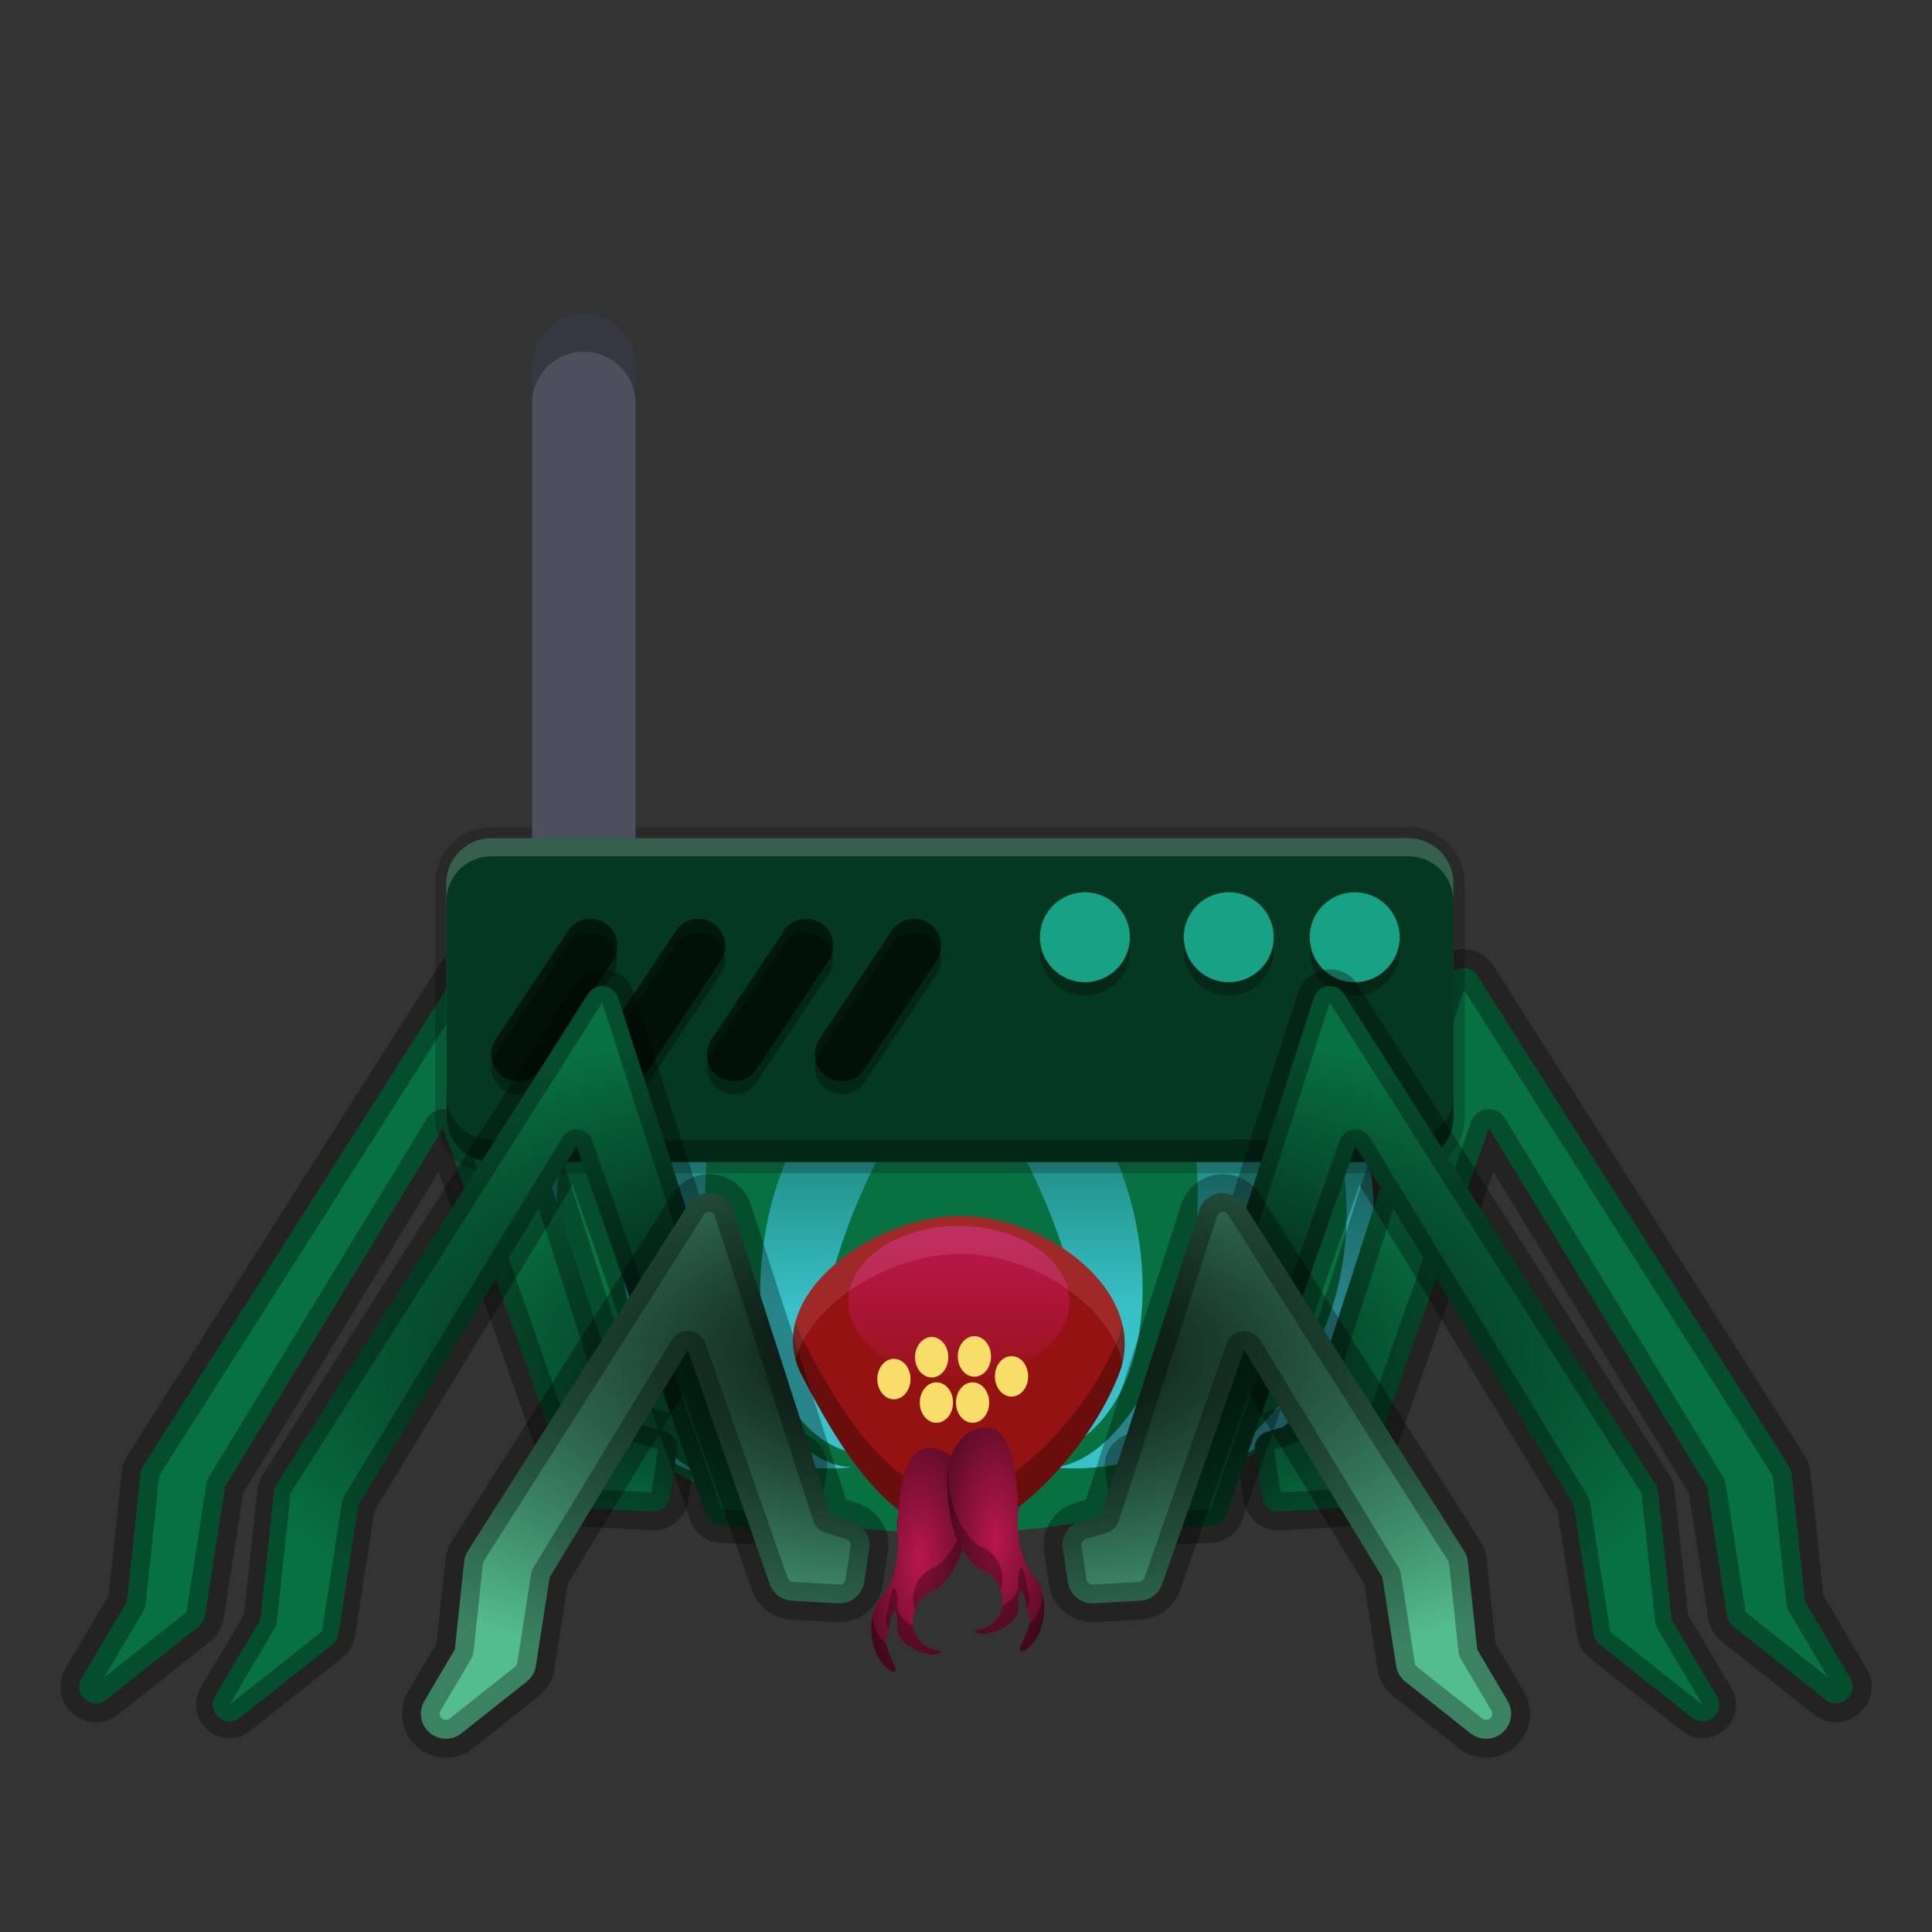 <svg width="512" height="512" version="1.1" viewBox="0 0 384 384" xmlns="http://www.w3.org/2000/svg" xmlns:xlink="http://www.w3.org/1999/xlink"><rect x="0" y="0" width="384" height="384" fill="#333333" stroke="none"/><defs><linearGradient id="h"><stop offset="0"/><stop stop-color="#087142" offset="1"/></linearGradient><clipPath id="e"><rect width="384" height="384"/></clipPath><filter id="g" x="0" y="0" width="1" height="1"><feColorMatrix in="SourceGraphic" values="0 0 0 0 1 0 0 0 0 1 0 0 0 0 1 0 0 0 1 0"/></filter><mask id="c"><g filter="url(#g)"><rect width="384" height="384" fill-opacity=".2"/></g></mask><clipPath id="f"><rect width="384" height="384"/></clipPath><g id="b" clip-path="url(#f)"><path d="m38.316 26.262c-8.348 0-15.066 6.723-15.066 15.07v6.023c0-8.344 6.719-15.066 15.066-15.066h307.37c8.348 0 15.066 6.723 15.066 15.066v-6.023c0-8.348-6.719-15.07-15.066-15.07z" fill="#fff"/></g><linearGradient id="n" x1="193.02" x2="193.02" y1="260.29" y2="212.18" gradientUnits="userSpaceOnUse"><stop stop-color="#39c1c8" offset="0"/><stop stop-color="#12715f" offset="1"/></linearGradient><radialGradient id="j" cx="195.94" cy="775.97" r="398.75" gradientTransform="matrix(.395 0 0 .172 114.59 135.76)" gradientUnits="userSpaceOnUse"><stop offset="0"/><stop stop-color="#54bd8e" offset="1"/></radialGradient><radialGradient id="k" cx="195.94" cy="775.97" r="398.75" gradientTransform="matrix(.395 0 0 .172 114.59 135.76)" gradientUnits="userSpaceOnUse" xlink:href="#h"/><radialGradient id="l" cx="195.94" cy="775.97" r="398.75" gradientTransform="matrix(.269 0 0 .117 139.38 178.42)" gradientUnits="userSpaceOnUse" xlink:href="#h"/><radialGradient id="i" cx="182.85" cy="310.03" r="9.663" gradientTransform="matrix(2.369 0 0 5.452 -250.38 -1380.3)" gradientUnits="userSpaceOnUse"><stop stop-color="#b8174c" offset="0"/><stop offset="1"/></radialGradient><linearGradient id="m" x1="190.99" x2="190.99" y1="247.67" y2="278.14" gradientUnits="userSpaceOnUse"><stop stop-color="#b8174c" offset="0"/><stop stop-color="#b8174c" stop-opacity="0" offset="1"/></linearGradient></defs><path d="m272.25 240.51c-1e-5 46.075-37.351 64.199-83.426 64.199s-83.426-18.124-83.426-64.199 37.351-69.503 83.426-69.503 83.426 23.428 83.426 69.503z" fill="#087142" style="paint-order:normal"/><path d="m146.84 191.98c-3.844-0.03-7.538 0.631-10.63 1.457 0.019 4.2e-4 0.025 2e-3 0.044 3e-3 0.524 0.019 0.873 0.054 1.136 0.097 0.049 7e-3 0.035 7e-3 0.076 0.014 0.191 0.031 0.353 0.062 0.353 0.062l-4.4e-4 4.4e-4c-0.189 0.19-0.439 0.469-0.741 0.835-0.301 0.365-0.653 0.817-1.046 1.351h-4.4e-4c-0.393 0.534-0.826 1.152-1.288 1.851-2.6e-4 4.1e-4 -1e-3 3e-3 -1e-3 3e-3 -0.231 0.349-0.47 0.718-0.715 1.107v4.4e-4c-0.245 0.389-0.495 0.798-0.751 1.227v4.4e-4c-0.256 0.429-0.516 0.876-0.78 1.343v4.4e-4c-0.264 0.467-0.531 0.954-0.8 1.459-2.6e-4 4e-4 -2e-3 1e-3 -2e-3 2e-3 -0.269 0.505-0.54 1.029-0.812 1.571l-4.4e-4 4.4e-4c-0.272 0.543-0.544 1.104-0.816 1.683l-4.5e-4 4.4e-4c-0.065 0.138-0.129 0.286-0.194 0.426-0.363 0.785-0.723 1.606-1.08 2.454-0.115 0.273-0.231 0.535-0.345 0.814-0.265 0.65-0.525 1.318-0.782 2.003-0.178 0.475-0.351 0.969-0.525 1.461-0.077 0.218-0.156 0.427-0.232 0.647-1.9e-4 4.1e-4 -2.1e-4 1e-3 -1e-3 3e-3 -0.09 0.264-0.175 0.542-0.264 0.811-0.153 0.463-0.308 0.922-0.456 1.399-0.385 1.241-0.743 2.537-1.083 3.865-0.072 0.284-0.15 0.559-0.22 0.847v2e-3c-0.176 0.723-0.341 1.464-0.501 2.212-0.021 0.098-0.045 0.191-0.066 0.289-0.178 0.849-0.343 1.712-0.497 2.591l-4.5e-4 4.4e-4c-0.308 1.759-0.566 3.577-0.763 5.455 0 1e-3 -1e-3 2e-3 -1e-3 3e-3 -0.098 0.938-0.182 1.89-0.248 2.857 0 1e-3 -2.8e-4 2e-3 -1e-3 3e-3 -0.067 0.967-0.115 1.947-0.147 2.941 0 1e-3 -1e-3 2e-3 -1e-3 3e-3 -0.225 6.968 0.427 14.613 2.412 22.817 0.063 0.259 0.129 0.511 0.194 0.765 0.052 0.202 0.102 0.406 0.155 0.605 0.071 0.267 0.146 0.529 0.22 0.791 0.064 0.227 0.128 0.454 0.194 0.677 0.072 0.245 0.147 0.486 0.222 0.727 0.067 0.214 0.134 0.427 0.203 0.638 0.077 0.239 0.156 0.477 0.236 0.712 0.031 0.092 0.064 0.182 0.096 0.274 0.255 0.735 0.519 1.454 0.797 2.15 3e-3 7e-3 5e-3 0.012 7e-3 0.019 2.6e-4 2e-3 2e-3 4e-3 3e-3 6e-3 0.278 0.696 0.567 1.369 0.866 2.027 0.043 0.094 0.085 0.189 0.129 0.282 0.302 0.652 0.612 1.288 0.934 1.902 1e-3 2e-3 4e-3 6e-3 6e-3 9e-3 5e-3 8e-3 8e-3 0.016 0.012 0.023 0.333 0.635 0.677 1.25 1.03 1.847 0.015 0.025 0.029 0.052 0.044 0.078 0.349 0.589 0.708 1.158 1.074 1.71 0.033 0.049 0.065 0.098 0.099 0.146 0.368 0.549 0.743 1.082 1.127 1.595l-1e-3 7e-3c0.374 0.501 0.757 0.982 1.145 1.45 0.042 0.05 0.083 0.1 0.124 0.15 0.388 0.463 0.782 0.914 1.183 1.346 0.02 0.023 0.042 0.042 0.062 0.064 0.39 0.419 0.786 0.824 1.187 1.215 0.033 0.032 0.065 0.066 0.097 0.097 0.407 0.394 0.82 0.772 1.237 1.138 0.051 0.045 0.102 0.088 0.153 0.133 0.267 0.232 0.538 0.451 0.809 0.672 0.329 0.268 0.66 0.528 0.993 0.781 0.198 0.15 0.395 0.302 0.594 0.446 0.38 0.276 0.764 0.538 1.148 0.794 0.157 0.105 0.313 0.216 0.471 0.318 0.514 0.331 1.031 0.643 1.55 0.941 0.208 0.12 0.418 0.23 0.627 0.344 0.344 0.188 0.687 0.375 1.032 0.55 0.234 0.119 0.468 0.232 0.702 0.345 0.311 0.15 0.623 0.295 0.934 0.434 0.242 0.108 0.483 0.217 0.725 0.319 0.37 0.157 0.741 0.303 1.11 0.446 0.168 0.065 0.336 0.138 0.503 0.2 0.518 0.193 1.035 0.37 1.549 0.538 0.221 0.072 0.441 0.136 0.661 0.204 0.331 0.102 0.662 0.202 0.991 0.294 0.213 0.06 0.425 0.118 0.636 0.174 0.324 0.086 0.646 0.167 0.967 0.243 0.222 0.053 0.445 0.108 0.665 0.157 0.325 0.073 0.646 0.138 0.967 0.202 0.186 0.037 0.375 0.078 0.559 0.113 0.06 0.011 0.118 0.02 0.178 0.031 0.403 0.074 0.801 0.143 1.195 0.204 0.79 0.123 1.555 0.219 2.298 0.297 0.122 0.013 0.243 0.026 0.364 0.038 0.734 0.072 1.45 0.128 2.126 0.164 0.01 1e-3 0.017 2.9e-4 0.027 1e-3 0.829 0.044 1.601 0.059 2.328 0.062 0.289 2e-3 0.551-4e-3 0.822-8e-3 0.421-6e-3 0.831-0.014 1.205-0.029 0.276-0.011 0.543-0.022 0.791-0.036 0.215-0.013 0.404-0.026 0.597-0.04 0.738-0.055 1.381-0.116 1.749-0.163-2.143 0.183-10.771-0.228-19.961-16.59-6.948-12.367-12.161-31.488-8.369-51.103 1.264-6.538 3.529-13.131 7.064-19.546 0.505-0.916 1.036-1.829 1.593-2.737 0.279-0.454 0.564-0.908 0.857-1.36 0.292-0.452 0.591-0.902 0.897-1.352 0.306-0.45 0.619-0.899 0.939-1.346 0.32-0.447 0.647-0.892 0.981-1.336 0.334-0.444 0.674-0.887 1.022-1.328 0.348-0.441 0.703-0.882 1.065-1.32-2.954-1.108-6.033-1.55-9.022-1.574zm84.547 0c-2.989 0.024-6.069 0.466-9.023 1.574 0.363 0.438 0.717 0.879 1.065 1.32 0.348 0.441 0.689 0.884 1.023 1.328 0.334 0.444 0.661 0.889 0.981 1.336 0.32 0.447 0.632 0.897 0.938 1.346 0.306 0.45 0.606 0.9 0.898 1.352 0.292 0.452 0.578 0.906 0.857 1.36 0.558 0.908 1.088 1.821 1.593 2.737 3.535 6.415 5.8 13.008 7.064 19.546 3.792 19.615-1.422 38.737-8.369 51.103-9.19 16.362-17.817 16.773-19.961 16.59 0.368 0.047 1.01 0.108 1.749 0.163 0.193 0.014 0.382 0.028 0.597 0.04 0.248 0.014 0.515 0.025 0.791 0.036 0.373 0.015 0.783 0.023 1.204 0.029 0.271 4e-3 0.533 0.01 0.822 8e-3 0.727-3e-3 1.499-0.018 2.328-0.062 0.01-8.8e-4 0.017 3e-5 0.027-1e-3 0.677-0.036 1.392-0.093 2.126-0.164 0.121-0.012 0.242-0.025 0.364-0.038 0.744-0.079 1.509-0.174 2.298-0.297 0.393-0.061 0.792-0.13 1.195-0.204 0.06-0.011 0.117-0.02 0.178-0.031 0.184-0.034 0.374-0.075 0.56-0.113 0.32-0.064 0.642-0.129 0.967-0.202 0.22-0.049 0.443-0.103 0.665-0.157 0.32-0.077 0.643-0.158 0.967-0.243 0.212-0.056 0.423-0.114 0.636-0.174 0.329-0.092 0.659-0.192 0.991-0.294 0.22-0.068 0.439-0.132 0.66-0.204 0.514-0.168 1.03-0.345 1.549-0.538 0.168-0.062 0.336-0.135 0.504-0.2 0.369-0.143 0.74-0.289 1.11-0.446 0.242-0.102 0.483-0.211 0.725-0.319 0.312-0.14 0.623-0.285 0.934-0.434 0.234-0.113 0.468-0.226 0.702-0.345 0.345-0.175 0.689-0.361 1.032-0.55 0.209-0.115 0.418-0.225 0.627-0.344 0.519-0.298 1.036-0.61 1.549-0.941 0.158-0.102 0.314-0.213 0.471-0.318 0.384-0.256 0.768-0.519 1.148-0.794 0.199-0.144 0.396-0.296 0.594-0.446 0.333-0.252 0.664-0.512 0.992-0.781 0.271-0.221 0.541-0.44 0.809-0.672 0.051-0.044 0.102-0.088 0.153-0.133 0.417-0.366 0.83-0.744 1.237-1.138 0.033-0.032 0.065-0.065 0.097-0.097 0.401-0.391 0.796-0.795 1.186-1.215 0.021-0.022 0.043-0.041 0.063-0.064 0.401-0.432 0.794-0.883 1.183-1.346 0.041-0.05 0.083-0.1 0.124-0.15 0.388-0.468 0.771-0.949 1.145-1.45l-8e-3 -7e-3c0.384-0.514 0.76-1.046 1.128-1.595 0.034-0.048 0.065-0.097 0.098-0.146 0.367-0.552 0.725-1.121 1.074-1.71 0.015-0.026 0.029-0.053 0.045-0.078 0.352-0.597 0.697-1.211 1.03-1.847 4e-3 -8e-3 7e-3 -0.015 0.012-0.023 2e-3 -4e-3 6e-3 -7e-3 6e-3 -9e-3 0.321-0.615 0.631-1.251 0.933-1.902 0.043-0.093 0.086-0.188 0.129-0.282 0.299-0.658 0.588-1.331 0.866-2.027 8.8e-4 -1e-3 3e-3 -4e-3 3e-3 -6e-3 2e-3 -7e-3 4e-3 -0.012 7e-3 -0.019 0.277-0.696 0.542-1.414 0.797-2.15 0.032-0.092 0.064-0.182 0.096-0.275 0.08-0.235 0.158-0.473 0.236-0.712 0.069-0.211 0.135-0.424 0.202-0.638 0.075-0.241 0.15-0.482 0.223-0.727 0.066-0.224 0.13-0.45 0.194-0.677 0.074-0.262 0.148-0.524 0.22-0.791 0.053-0.199 0.104-0.403 0.155-0.605 0.065-0.255 0.132-0.507 0.194-0.765 1.986-8.204 2.638-15.849 2.412-22.817v-3e-3c-0.032-0.994-0.081-1.974-0.148-2.941 2.3e-4 -1e-3 0-2e-3 0-3e-3 -0.067-0.967-0.15-1.919-0.248-2.857v-3e-3c-0.197-1.877-0.454-3.696-0.762-5.455v-4.4e-4c-0.154-0.879-0.32-1.742-0.498-2.591-0.021-0.098-0.045-0.191-0.066-0.288-0.16-0.748-0.325-1.489-0.501-2.212v-2e-3c-0.07-0.288-0.148-0.562-0.22-0.846-0.339-1.329-0.698-2.625-1.083-3.866-0.148-0.476-0.302-0.936-0.455-1.399-0.089-0.269-0.174-0.546-0.265-0.81 1.8e-4 -1e-3 1.8e-4 -3e-3 0-3e-3 -0.076-0.221-0.155-0.43-0.232-0.647-0.173-0.492-0.346-0.985-0.524-1.461-0.257-0.685-0.518-1.352-0.782-2.003-0.114-0.279-0.231-0.541-0.345-0.814-0.357-0.848-0.717-1.669-1.08-2.454-0.065-0.14-0.129-0.289-0.194-0.427v-4.4e-4c-0.272-0.579-0.544-1.141-0.816-1.683-0.272-0.543-0.543-1.067-0.813-1.572 0-4.4e-4 -2e-3 -1e-3 -3e-3 -2e-3 -0.269-0.505-0.536-0.992-0.8-1.459v-4.5e-4c-0.264-0.467-0.524-0.915-0.779-1.343-0.255-0.429-0.505-0.838-0.75-1.228-0.245-0.389-0.483-0.759-0.715-1.108 0 0-2e-3 -1e-3 -3e-3 -2e-3 -0.462-0.698-0.895-1.317-1.288-1.85h-4.4e-4c-0.393-0.534-0.745-0.986-1.046-1.351-0.301-0.365-0.552-0.644-0.741-0.835v-4.4e-4s0.162-0.031 0.353-0.062c0.041-7e-3 0.027-6e-3 0.076-0.014 0.263-0.043 0.612-0.078 1.136-0.097 0.018-8.8e-4 0.026-3e-3 0.045-3e-3 -3.092-0.826-6.787-1.487-10.63-1.457zm21.127 3.506c-4e-3 2e-3 -7e-3 5e-3 -0.011 7e-3 -1e-3 0-4e-3 8.8e-4 -4e-3 1e-3 -4e-3 2e-3 -6e-3 5e-3 -0.01 8e-3 -0.011 5e-3 -0.017 0.012-0.027 0.016-0.113 0.056-0.206 0.12-0.285 0.186-3e-3 4e-3 -0.01 5e-3 -0.015 9e-3 -0.026 0.022-0.054 0.044-0.076 0.068-5e-3 6e-3 -8e-3 0.011-0.013 0.017-8e-3 9e-3 -0.016 0.018-0.024 0.028-4e-3 5e-3 -9e-3 0.01-0.013 0.016-0.031 0.039-0.055 0.081-0.077 0.123-7e-3 0.012-0.013 0.024-0.02 0.037-1e-3 2e-3 -4e-3 3e-3 -4e-3 5e-3 -2e-3 5e-3 -4e-3 8e-3 -6e-3 0.013-0.026 0.063-0.042 0.129-0.05 0.197-3e-3 0.015 0 0.032 0 0.048-4e-3 0.052-9e-3 0.103-4e-3 0.158 0 2e-3 3e-3 8e-3 3e-3 0.01 0.01 0.1 0.034 0.205 0.07 0.315 2e-3 5e-3 2e-3 9e-3 5e-3 0.016 0.011 0.034 0.026 0.069 0.04 0.104 4e-3 9e-3 8e-3 0.018 0.012 0.027 0.038 0.093 0.084 0.189 0.136 0.289 8.8e-4 4e-3 2e-3 7e-3 4e-3 0.01 0.015 0.027 0.024 0.053 0.04 0.081 2e-3 4e-3 6e-3 7e-3 6e-3 9e-3 3e-3 0 3e-3 2e-3 3e-3 3e-3v8.9e-4c0.363 0.3 0.729 0.622 1.095 0.969v4.4e-4c1.099 1.042 2.208 2.303 3.296 3.826v4.4e-4c0.363 0.507 0.723 1.044 1.081 1.611v4.5e-4c0.036 0.057 0.071 0.121 0.106 0.179 0.679 1.091 1.347 2.287 1.995 3.613 0.341 0.698 0.677 1.43 1.007 2.197 5.151 11.996 9.76 29.896 4.588 48.21-0.129 0.458-0.265 0.917-0.406 1.375-3.259 10.541-9.828 21.172-21.465 30.851-0.36 0.28-0.723 0.549-1.09 0.808-0.207 0.146-0.417 0.284-0.627 0.423-0.162 0.108-0.322 0.223-0.486 0.327-4e-3 4e-3 -0.011 6e-3 -0.015 0.01-0.739 0.471-1.491 0.905-2.252 1.301 0 0-8.9e-4 -3e-5 -1e-3 0-0.015 8e-3 -0.029 0.016-0.043 0.024 1.016-0.356 2.478-0.924 4.206-1.717 0.313-0.144 0.627-0.291 0.958-0.451 0.307-0.148 0.623-0.308 0.943-0.471 0.301-0.153 0.597-0.302 0.909-0.467 0.66-0.35 1.338-0.726 2.037-1.136 1.352-0.793 2.761-1.693 4.193-2.725 0.036-0.03 0.088-0.077 0.125-0.107v-4.4e-4c0.022-0.019 0.055-0.048 0.078-0.068 0.726-0.616 1.564-1.337 2.463-2.139 0.455-0.406 0.917-0.822 1.377-1.249 0.132-0.123 0.259-0.247 0.39-0.371 0.326-0.306 0.653-0.613 0.967-0.92 0.227-0.221 0.433-0.435 0.649-0.653 0.212-0.214 0.433-0.432 0.632-0.641 0.224-0.235 0.412-0.454 0.614-0.68 0.165-0.184 0.348-0.375 0.495-0.55 0.059-0.07 0.109-0.135 0.166-0.203 0.1-0.123 0.203-0.246 0.292-0.363 0.03-0.04 0.053-0.074 0.082-0.113 0.105-0.14 0.207-0.279 0.295-0.41 3e-3 -8.8e-4 3e-3 -1e-3 3e-3 -2e-3 0.11-0.164 0.205-0.321 0.285-0.469 8.8e-4 -8.9e-4 4e-3 -4e-3 4e-3 -6e-3 0.081-0.149 0.147-0.29 0.194-0.421 1.06-2.919 3.936-5.088 3.936-5.088s4e-3 0.011 4e-3 0.012l-2e-3 -8e-3c2.946-5.343 4.856-11.647 6.095-17.764 0.014-0.068 0.026-0.135 0.04-0.203 0.15-0.751 0.291-1.498 0.422-2.241 0.023-0.129 0.043-0.257 0.066-0.385 0.117-0.679 0.228-1.353 0.33-2.021 0.024-0.161 0.047-0.319 0.07-0.479 0.097-0.655 0.187-1.302 0.27-1.942 0.015-0.113 0.03-0.226 0.044-0.339 2.254-17.896-5.939-35.288-16.945-47.87-1.229-1.097-2.98-2.715-3.143-2.866l-3e-3 -3e-3zm-126.8 4.4e-4c-1e-4 9e-5 -2e-3 2e-3 -2e-3 2e-3 -0.163 0.15-1.915 1.768-3.143 2.866-11.007 12.582-19.199 29.974-16.945 47.87 0.014 0.113 0.03 0.226 0.045 0.339 0.083 0.64 0.173 1.287 0.269 1.942 0.024 0.16 0.046 0.319 0.071 0.48 0.102 0.668 0.212 1.342 0.329 2.021 0.022 0.129 0.043 0.256 0.066 0.385 0.131 0.743 0.272 1.49 0.423 2.241 0.014 0.068 0.026 0.135 0.04 0.203 1.239 6.117 3.148 12.421 6.094 17.764l1e-3 -3e-3s2.876 2.169 3.936 5.088c0.047 0.13 0.113 0.271 0.194 0.421 4.2e-4 2e-3 2e-3 5e-3 3e-3 6e-3 0.08 0.148 0.176 0.305 0.286 0.469 2.7e-4 4.3e-4 4.1e-4 8.9e-4 1e-3 2e-3 0.087 0.131 0.19 0.27 0.295 0.41 0.029 0.038 0.052 0.073 0.082 0.113 0.09 0.117 0.193 0.24 0.292 0.363 0.056 0.068 0.107 0.134 0.166 0.203 0.148 0.176 0.331 0.367 0.495 0.55 0.202 0.226 0.39 0.445 0.614 0.68 0.198 0.209 0.419 0.427 0.631 0.641 0.216 0.218 0.423 0.432 0.65 0.653 0.314 0.307 0.641 0.614 0.967 0.92 0.132 0.123 0.258 0.248 0.39 0.371 0.461 0.427 0.922 0.843 1.377 1.249 0.899 0.802 1.737 1.523 2.463 2.139 0.022 0.02 0.055 0.049 0.078 0.068v4.4e-4c0.036 0.031 0.089 0.077 0.125 0.107 1.432 1.032 2.841 1.933 4.193 2.725 0.699 0.41 1.377 0.785 2.037 1.136 0.312 0.165 0.607 0.315 0.908 0.467 0.32 0.162 0.636 0.322 0.943 0.471 0.331 0.16 0.644 0.307 0.958 0.451 1.728 0.793 3.191 1.361 4.207 1.717-0.015-8e-3 -0.029-0.016-0.044-0.024-2.7e-4 -3e-5 -1e-3 0-1e-3 0-0.762-0.396-1.514-0.829-2.252-1.301-5e-3 -4e-3 -0.011-6e-3 -0.015-0.01-0.163-0.104-0.323-0.218-0.485-0.326-0.209-0.14-0.42-0.277-0.627-0.423-0.367-0.259-0.731-0.528-1.091-0.809-11.636-9.679-18.205-20.309-21.464-30.85-0.142-0.458-0.278-0.917-0.407-1.375-5.173-18.314-0.563-36.215 4.588-48.21 0.33-0.768 0.666-1.5 1.008-2.197 0.648-1.326 1.316-2.522 1.995-3.613 0.035-0.058 0.071-0.122 0.106-0.179l6.1e-4 -4.4e-4c0.358-0.567 0.718-1.103 1.081-1.611v-4.4e-4c1.089-1.523 2.197-2.784 3.296-3.826l4.4e-4 -4.4e-4c0.366-0.347 0.731-0.669 1.094-0.969 0 0 4.4e-4 -4.5e-4 4.4e-4 -4.5e-4l4.5e-4 -4.4e-4c4.2e-4 -3.6e-4 8.8e-4 -2e-3 1e-3 -2e-3 1e-3 -2e-3 4e-3 -6e-3 6e-3 -9e-3 0.016-0.028 0.026-0.054 0.041-0.081 2e-3 -3e-3 3e-3 -6e-3 5e-3 -0.01 0.053-0.1 0.098-0.196 0.136-0.289 4e-3 -9e-3 9e-3 -0.018 0.013-0.027 0.014-0.035 0.028-0.07 0.04-0.104 3e-3 -7e-3 3e-3 -0.011 5e-3 -0.016 0.036-0.111 0.06-0.216 0.069-0.316 0-2e-3 3e-3 -7e-3 3e-3 -9e-3 5e-3 -0.055 4.3e-4 -0.106-3e-3 -0.158-8.8e-4 -0.015 2e-3 -0.033 0-0.048-8e-3 -0.069-0.024-0.135-0.05-0.197-3e-3 -5e-3 -4e-3 -8e-3 -6e-3 -0.013-1e-3 -2e-3 -3e-3 -3e-3 -4e-3 -5e-3 -6e-3 -0.013-0.013-0.025-0.02-0.037-0.022-0.042-0.047-0.084-0.078-0.124-4e-3 -5e-3 -9e-3 -0.01-0.013-0.016-8e-3 -0.01-0.015-0.019-0.023-0.028-5e-3 -6e-3 -9e-3 -0.011-0.013-0.016-0.022-0.024-0.051-0.046-0.076-0.069-4e-3 -5e-3 -0.011-5e-3 -0.014-9e-3 -0.079-0.067-0.172-0.13-0.285-0.186-0.011-4e-3 -0.016-0.011-0.027-0.016-4e-3 -3e-3 -6e-3 -6e-3 -0.011-8e-3 -1e-3 -2.5e-4 -2e-3 -2e-3 -4e-3 -2e-3 -5e-3 -3e-3 -7e-3 -5e-3 -0.011-6e-3zm-12.755 76.113-3e-3 8e-3 3e-3 -8e-3 -6.2e-4 -4.4e-4zm46.864-76.083c0.024 0.016 0.045 0.033 0.069 0.049 0.277 0.193 0.548 0.389 0.811 0.59 0.541 0.414 1.052 0.84 1.536 1.277 0.041 0.036 0.081 0.073 0.121 0.109 0.23 0.21 0.454 0.42 0.671 0.633 0.045 0.044 0.087 0.088 0.132 0.133 0.366 0.364 0.713 0.728 1.041 1.092 0.076 0.085 0.152 0.168 0.227 0.252 0.389 0.443 0.758 0.883 1.092 1.31 0.319 0.408 0.606 0.8 0.875 1.182 0.088 0.123 0.164 0.238 0.246 0.357 0.178 0.26 0.344 0.509 0.498 0.749 0.065 0.103 0.131 0.202 0.192 0.3 0.202 0.324 0.389 0.632 0.543 0.901-2.235-4.118-5.006-7.003-8.055-8.936zm58.583 0c-3.049 1.933-5.822 4.818-8.056 8.936 0.154-0.269 0.341-0.576 0.543-0.9 0.061-0.098 0.128-0.197 0.193-0.3 0.154-0.24 0.32-0.489 0.498-0.749 0.082-0.119 0.158-0.234 0.246-0.357 0.269-0.381 0.556-0.774 0.875-1.182 0.334-0.427 0.703-0.868 1.092-1.31 0.074-0.084 0.151-0.167 0.227-0.252 0.328-0.365 0.675-0.728 1.041-1.092 0.044-0.044 0.087-0.088 0.132-0.133 0.217-0.213 0.441-0.423 0.671-0.633 0.04-0.036 0.081-0.073 0.122-0.109 0.484-0.437 0.995-0.864 1.536-1.277 0.263-0.201 0.535-0.397 0.811-0.59 0.023-0.016 0.045-0.034 0.069-0.049zm-50.527 8.936c0.081 0.142 0.114 0.213 0.182 0.337 0.074 0.134 0.161 0.288 0.22 0.399-0.13-0.255-0.268-0.489-0.402-0.736zm42.471 0c-0.134 0.246-0.273 0.48-0.402 0.736 0.058-0.111 0.146-0.264 0.22-0.399 0.068-0.124 0.101-0.195 0.182-0.337zm-41.71 1.451s-0.159 0.255-0.446 0.73c-0.968 1.6-3.396 5.726-6.115 11.078-0.095 0.186-0.186 0.358-0.281 0.547-4.2e-4 2e-3 -2e-3 4e-3 -3e-3 5e-3 -0.104 0.206-0.21 0.427-0.314 0.636-0.302 0.607-0.605 1.213-0.911 1.846-0.824 1.705-1.655 3.498-2.463 5.347-2.4e-4 4.1e-4 -8.8e-4 3.4e-4 -2e-3 3e-3 -0.404 0.924-0.801 1.861-1.19 2.809-0.388 0.948-0.767 1.905-1.133 2.868-0.365 0.963-0.717 1.931-1.052 2.901v2e-3c-0.335 0.97-0.653 1.941-0.95 2.91-1.8e-4 4.1e-4 -1e-3 2e-3 -1e-3 3e-3 -0.249 0.891-0.475 1.774-0.688 2.654-0.029 0.122-0.061 0.244-0.09 0.365-0.198 0.836-0.377 1.666-0.543 2.491-0.03 0.152-0.062 0.303-0.091 0.455-0.157 0.812-0.299 1.617-0.426 2.418-0.024 0.154-0.047 0.308-0.07 0.461-0.122 0.803-0.232 1.602-0.324 2.393-0.012 0.107-0.021 0.212-0.033 0.319-0.086 0.776-0.158 1.545-0.216 2.308-6e-3 0.083-0.014 0.166-0.02 0.249-0.056 0.78-0.093 1.551-0.12 2.316-5e-3 0.151-0.013 0.304-0.017 0.455-0.02 0.727-0.026 1.445-0.02 2.157 2e-3 0.178 5e-3 0.354 8e-3 0.531 0.013 0.72 0.036 1.435 0.074 2.139 6e-3 0.11 0.015 0.219 0.022 0.328 0.044 0.72 0.099 1.431 0.169 2.133 8e-3 0.075 0.015 0.151 0.023 0.226 0.07 0.667 0.155 1.324 0.248 1.974 0.021 0.146 0.04 0.292 0.062 0.437 0.1 0.65 0.213 1.29 0.336 1.92 0.029 0.146 0.057 0.292 0.087 0.438 0.129 0.631 0.269 1.254 0.421 1.865 0.031 0.126 0.065 0.249 0.097 0.374 0.16 0.618 0.329 1.227 0.511 1.823 0.029 0.096 0.062 0.189 0.092 0.284 0.176 0.561 0.362 1.112 0.559 1.652 0.031 0.085 0.06 0.172 0.092 0.256 0.211 0.567 0.435 1.119 0.667 1.661 0.05 0.116 0.098 0.232 0.149 0.346 0.232 0.525 0.475 1.036 0.727 1.536 0.056 0.112 0.113 0.224 0.171 0.335 0.257 0.497 0.522 0.983 0.799 1.454 0.058 0.099 0.118 0.195 0.176 0.292 0.281 0.466 0.569 0.922 0.869 1.361 0.015 0.022 0.03 0.045 0.045 0.067 0.063 0.091 0.13 0.175 0.194 0.264 0.271 0.386 0.547 0.765 0.833 1.129l3e-3 -4e-3c0.128 0.163 0.262 0.315 0.392 0.473 0.232 0.281 0.466 0.559 0.706 0.825 0.581 0.642 1.183 1.244 1.812 1.797 0.029 0.025 0.058 0.053 0.087 0.078 0.344 0.3 0.695 0.586 1.053 0.859 0.014 9e-3 0.028 0.019 0.041 0.03 0.716 0.542 1.459 1.03 2.227 1.459 0.051 0.029 0.103 0.057 0.154 0.086 0.374 0.205 0.754 0.398 1.14 0.575 0.019 9e-3 0.038 0.015 0.057 0.024 0.4 0.182 0.806 0.35 1.218 0.501 5e-3 3e-3 0.012 5e-3 0.018 7e-3 0.402 0.147 0.809 0.277 1.222 0.395 0.053 0.015 0.106 0.029 0.159 0.044 0.411 0.113 0.827 0.213 1.249 0.296 0.015 3e-3 0.03 5e-3 0.045 8e-3 0.428 0.083 0.861 0.151 1.298 0.202 0.024 3e-3 0.048 7e-3 0.072 0.01 0.434 0.049 0.874 0.08 1.317 0.098 0.049 2e-3 0.099 3e-3 0.148 5e-3 0.45 0.014 0.903 0.015 1.362-5e-3 0.473-0.02 0.951-0.06 1.433-0.116 0.02-2e-3 0.039-3e-3 0.059-6e-3 0.461-0.055 0.926-0.128 1.395-0.216 0.065-0.012 0.131-0.027 0.196-0.04 0.455-0.091 0.914-0.195 1.376-0.318-1.033 0.212-2.009 0.327-2.926 0.353-10.171 0.29-13.34-10.398-12.571-22.536 3e-3 -0.037 4e-3 -0.074 6e-3 -0.112v-1e-3c0.036-0.553 0.08-1.111 0.132-1.669h4.4e-4c0.052-0.558 0.112-1.119 0.18-1.68l4.4e-4 -4.4e-4c0.068-0.562 0.142-1.125 0.224-1.688h4.4e-4c0.083-0.563 0.172-1.127 0.269-1.689h4.4e-4c0.097-0.563 0.2-1.125 0.311-1.685v-4.5e-4c0.111-0.56 0.228-1.119 0.352-1.676l4.4e-4 -4.4e-4c0.248-1.113 0.519-2.215 0.816-3.301 0.068-0.248 0.145-0.488 0.214-0.735 0.227-0.807 0.458-1.61 0.701-2.4 0.088-0.285 0.182-0.561 0.272-0.844 0.24-0.755 0.48-1.508 0.732-2.244 0.085-0.247 0.173-0.485 0.259-0.73 0.269-0.771 0.541-1.536 0.82-2.284 0.061-0.163 0.123-0.318 0.184-0.48 0.313-0.828 0.628-1.641 0.948-2.436 0.038-0.094 0.075-0.185 0.113-0.279 0.343-0.845 0.688-1.669 1.034-2.473 0.025-0.058 0.051-0.114 0.076-0.172 1.849-4.276 3.667-7.859 5.156-10.591 0.145-0.267 0.267-0.483 0.405-0.733 0.488-0.881 0.915-1.642 1.293-2.288 0.113-0.194 0.19-0.326 0.292-0.499 0.319-0.538 0.562-0.946 0.754-1.255 0.194-0.316 0.276-0.452 0.359-0.583-3.163-7.721-9.758-15.922-10.559-15.904zm40.95 0c-0.801-0.018-7.396 8.184-10.559 15.904 0.083 0.13 0.165 0.266 0.359 0.582 0.192 0.31 0.434 0.718 0.753 1.256 0.102 0.173 0.179 0.305 0.292 0.499 0.378 0.646 0.806 1.407 1.294 2.288 0.138 0.25 0.26 0.466 0.405 0.733 1.488 2.732 3.307 6.314 5.156 10.59 0.025 0.058 0.05 0.114 0.075 0.172 0.346 0.803 0.691 1.628 1.034 2.473 0.038 0.094 0.075 0.184 0.113 0.278 0.32 0.795 0.635 1.608 0.948 2.436 0.061 0.161 0.124 0.318 0.185 0.48 0.279 0.747 0.55 1.512 0.82 2.284 0.086 0.245 0.174 0.483 0.259 0.73 0.251 0.736 0.493 1.488 0.732 2.244 0.09 0.283 0.184 0.56 0.272 0.845 0.243 0.789 0.474 1.593 0.701 2.4 0.07 0.247 0.146 0.487 0.213 0.735 0.297 1.086 0.569 2.188 0.816 3.301l4.4e-4 4.4e-4c0.124 0.556 0.24 1.115 0.351 1.676l4.4e-4 4.4e-4c0.111 0.56 0.214 1.121 0.311 1.684l4.4e-4 4.4e-4c0.097 0.563 0.186 1.126 0.269 1.689h4.4e-4c0.083 0.563 0.157 1.126 0.224 1.688v4.4e-4c0.068 0.562 0.128 1.122 0.18 1.68 0.052 0.558 0.096 1.115 0.132 1.669v1e-3c2e-3 0.038 4e-3 0.074 7e-3 0.112 0.77 12.138-2.4 22.826-12.571 22.536-0.917-0.026-1.893-0.141-2.926-0.353 0.462 0.123 0.921 0.227 1.376 0.318 0.065 0.013 0.13 0.027 0.196 0.04 0.469 0.089 0.934 0.161 1.395 0.216 0.02 3e-3 0.04 3e-3 0.059 5e-3 0.482 0.056 0.96 0.097 1.433 0.117 0.459 0.019 0.912 0.019 1.362 5e-3 0.049-1e-3 0.098-2e-3 0.147-5e-3 0.443-0.017 0.884-0.049 1.318-0.098 0.024-3e-3 0.048-7e-3 0.072-0.01 0.438-0.051 0.871-0.119 1.298-0.202 0.015-3e-3 0.03-5e-3 0.045-8e-3 0.422-0.083 0.837-0.183 1.248-0.296 0.053-0.015 0.106-0.029 0.159-0.044 0.413-0.118 0.821-0.248 1.223-0.395 6e-3 -2e-3 0.013-4e-3 0.018-7e-3 0.412-0.151 0.818-0.319 1.218-0.501 0.019-9e-3 0.038-0.015 0.057-0.024 0.386-0.177 0.765-0.37 1.14-0.575 0.051-0.028 0.102-0.057 0.153-0.086 0.768-0.43 1.512-0.917 2.228-1.459 0.013-0.011 0.026-0.021 0.041-0.03 0.358-0.273 0.709-0.559 1.053-0.859 0.029-0.025 0.057-0.053 0.087-0.078 0.629-0.554 1.232-1.156 1.813-1.797 0.241-0.266 0.474-0.544 0.706-0.825 0.131-0.158 0.265-0.31 0.393-0.473l2e-3 3e-3c0.286-0.363 0.562-0.742 0.833-1.129 0.064-0.089 0.132-0.173 0.194-0.264 0.015-0.023 0.03-0.045 0.045-0.067 0.299-0.439 0.588-0.895 0.869-1.361 0.059-0.097 0.119-0.193 0.176-0.292 0.276-0.471 0.542-0.957 0.799-1.454 0.057-0.111 0.114-0.223 0.171-0.335 0.252-0.5 0.494-1.012 0.726-1.536 0.051-0.114 0.099-0.231 0.149-0.346 0.233-0.542 0.457-1.095 0.668-1.661 0.031-0.084 0.061-0.171 0.092-0.256 0.196-0.54 0.382-1.091 0.559-1.652 0.03-0.095 0.062-0.188 0.092-0.284 0.183-0.596 0.352-1.205 0.511-1.823 0.032-0.125 0.065-0.248 0.096-0.374 0.152-0.611 0.292-1.233 0.421-1.865 0.03-0.145 0.058-0.291 0.087-0.438 0.123-0.631 0.237-1.27 0.336-1.92 0.022-0.145 0.042-0.292 0.062-0.438 0.094-0.65 0.178-1.306 0.248-1.974 8e-3 -0.075 0.015-0.15 0.023-0.226 0.071-0.701 0.125-1.413 0.169-2.133 7e-3 -0.11 0.016-0.218 0.022-0.328 0.039-0.704 0.062-1.418 0.074-2.139 3e-3 -0.177 6e-3 -0.353 8e-3 -0.531 6e-3 -0.712 1.2e-4 -1.43-0.02-2.157-4e-3 -0.151-0.011-0.303-0.017-0.454-0.026-0.765-0.064-1.537-0.12-2.317-6e-3 -0.083-0.014-0.166-0.02-0.249-0.058-0.762-0.129-1.532-0.215-2.308-0.012-0.107-0.021-0.212-0.033-0.319-0.091-0.791-0.202-1.59-0.324-2.393-0.023-0.153-0.045-0.306-0.069-0.46-0.127-0.8-0.269-1.607-0.427-2.418-0.029-0.151-0.06-0.303-0.09-0.455-0.166-0.825-0.345-1.656-0.543-2.491-0.029-0.121-0.06-0.244-0.09-0.365-0.213-0.88-0.439-1.763-0.688-2.654 0-8.9e-4 -8.9e-4 -3e-3 -1e-3 -3e-3 -0.297-0.969-0.615-1.94-0.95-2.91v-1e-3c-0.335-0.97-0.687-1.939-1.053-2.902-0.365-0.963-0.744-1.921-1.132-2.868h-4.5e-4c-0.388-0.947-0.785-1.885-1.189-2.809-8.9e-4 -2e-3 -2e-3 -2e-3 -2e-3 -3e-3 -0.808-1.849-1.64-3.641-2.464-5.346-0.306-0.633-0.608-1.239-0.911-1.846-0.104-0.209-0.21-0.43-0.314-0.636-8.8e-4 -1e-3 -2e-3 -4e-3 -3e-3 -5e-3 -0.095-0.189-0.186-0.362-0.281-0.548-2.719-5.352-5.148-9.478-6.116-11.078-0.287-0.474-0.446-0.729-0.446-0.729z" fill="url(#n)" stroke-width="5.301"/><path d="m290.85 192.39c-1.444-6e-3 -2.726 0.924-3.17 2.298l-28.238 87.536-7.701 2.369c-1.572 0.484-2.551 2.047-2.301 3.672l1.44 9.35c0.26 1.686 1.756 2.9 3.46 2.805l12.945-0.718c1.339-0.074 2.501-0.949 2.944-2.215l25.693-73.286 43.345 71.279 4.003 25.699c0.128 0.824 0.562 1.569 1.216 2.087l18.365 14.558c2.88 2.281 6.78-1.119 4.913-4.283l-8.982-15.202-2.713-25.51c-0.054-0.508-0.224-0.996-0.498-1.427l-61.939-97.477c-0.605-0.952-1.653-1.531-2.782-1.537zm-197.82 5e-3c-1.084 0.045-2.078 0.617-2.66 1.532l-61.938 97.476c-0.274 0.431-0.444 0.919-0.498 1.427l-2.713 25.51-8.984 15.202c-1.864 3.163 2.033 6.561 4.913 4.283l18.365-14.558c0.653-0.518 1.088-1.263 1.216-2.087l4.005-25.699 43.343-71.279 25.693 73.286c0.443 1.265 1.606 2.14 2.944 2.215l12.946 0.718c1.703 0.094 3.2-1.119 3.46-2.805l1.438-9.349c0.25-1.626-0.73-3.19-2.303-3.674l-7.698-2.369-28.238-87.536c-0.458-1.417-1.805-2.356-3.293-2.294z" color="#000000" color-rendering="auto" dominant-baseline="auto" fill="url(#l)" image-rendering="auto" shape-rendering="auto" solid-color="#000000" stroke="#000" stroke-linejoin="round" stroke-opacity=".314" stroke-width="7.5" style="font-feature-settings:normal;font-variant-alternates:normal;font-variant-caps:normal;font-variant-ligatures:normal;font-variant-numeric:normal;font-variant-position:normal;isolation:auto;mix-blend-mode:normal;shape-padding:0;text-decoration-color:#000000;text-decoration-line:none;text-decoration-style:solid;text-indent:0;text-orientation:mixed;text-transform:none;white-space:normal"/><g transform="translate(-1.4979e-6 50.972)"><path d="m288.91 171.06v-46.47c0-4.937-4.001-8.938-8.936-8.938h-182.31c-4.935 0-8.936 4.001-8.936 8.938v46.47c0 4.935 4.001 8.936 8.936 8.936h182.31c4.935 0 8.936-4.001 8.936-8.936z" fill="#fff" opacity=".2" stroke="#000" stroke-width="4.448"/><g stroke-width=".593"><path d="m126.32 21.716v95.967c0 5.679-4.604 10.282-10.282 10.282-5.679 0-10.282-4.604-10.282-10.282v-95.967c0-5.679 4.604-10.282 10.282-10.282 5.679 0 10.282 4.604 10.282 10.282z" fill="#4c4f5c"/><path d="m288.91 171.06v-46.47c0-4.937-4.001-8.938-8.936-8.938h-182.31c-4.935 0-8.936 4.001-8.936 8.938v46.47c0 4.935 4.001 8.936 8.936 8.936h182.31c4.935 0 8.936-4.001 8.936-8.936z" fill="#087142"/><path d="m288.91 171.06v-46.47c0-4.937-4.001-8.938-8.936-8.938h-182.31c-4.935 0-8.936 4.001-8.936 8.938v46.47c0 4.935 4.001 8.936 8.936 8.936h182.31c4.935 0 8.936-4.001 8.936-8.936z" opacity=".5"/></g><g transform="matrix(.593 0 0 .593 74.94 -16.376)" stroke="#000" stroke-linecap="round"><path d="m143.79 263.26-24.105 36.16" fill="#070707" opacity=".3" stroke-width="18.08"/><path d="m143.62 249.62a9.041 9.041 0 0 0-7.348 4.131l-24.104 36.16a9.041 9.041 0 1 0 15.043 10.027l24.105-36.16a9.041 9.041 0 0 0-7.697-14.158z" color="#000000" color-rendering="auto" dominant-baseline="auto" fill-opacity=".797" image-rendering="auto" opacity=".717" shape-rendering="auto" solid-color="#000000" stroke="none" style="font-feature-settings:normal;font-variant-alternates:normal;font-variant-caps:normal;font-variant-ligatures:normal;font-variant-numeric:normal;font-variant-position:normal;isolation:auto;mix-blend-mode:normal;shape-padding:0;text-decoration-color:#000000;text-decoration-line:none;text-decoration-style:solid;text-indent:0;text-orientation:mixed;text-transform:none;white-space:normal"/><path d="m107.62 263.26-24.105 36.16" fill="#070707" opacity=".3" stroke-width="18.08"/><path d="m107.45 249.62a9.041 9.041 0 0 0-7.348 4.131l-24.105 36.16a9.041 9.041 0 1 0 15.045 10.027l24.105-36.16a9.041 9.041 0 0 0-7.697-14.158z" color="#000000" color-rendering="auto" dominant-baseline="auto" fill-opacity=".797" image-rendering="auto" opacity=".717" shape-rendering="auto" solid-color="#000000" stroke="none" style="font-feature-settings:normal;font-variant-alternates:normal;font-variant-caps:normal;font-variant-ligatures:normal;font-variant-numeric:normal;font-variant-position:normal;isolation:auto;mix-blend-mode:normal;shape-padding:0;text-decoration-color:#000000;text-decoration-line:none;text-decoration-style:solid;text-indent:0;text-orientation:mixed;text-transform:none;white-space:normal"/><path d="m71.465 263.26-24.109 36.16" fill="#070707" opacity=".3" stroke-width="18.08"/><path d="m71.291 249.62a9.041 9.041 0 0 0-7.348 4.131l-24.109 36.158a9.041 9.041 0 1 0 15.043 10.031l24.109-36.16a9.041 9.041 0 0 0-7.695-14.16z" color="#000000" color-rendering="auto" dominant-baseline="auto" fill-opacity=".797" image-rendering="auto" opacity=".717" shape-rendering="auto" solid-color="#000000" stroke="none" style="font-feature-settings:normal;font-variant-alternates:normal;font-variant-caps:normal;font-variant-ligatures:normal;font-variant-numeric:normal;font-variant-position:normal;isolation:auto;mix-blend-mode:normal;shape-padding:0;text-decoration-color:#000000;text-decoration-line:none;text-decoration-style:solid;text-indent:0;text-orientation:mixed;text-transform:none;white-space:normal"/><path d="m179.95 263.26-24.105 36.16" fill="#070707" opacity=".3" stroke-width="18.08"/><path d="m179.78 249.62a9.041 9.041 0 0 0-7.348 4.131l-24.105 36.16a9.041 9.041 0 1 0 15.045 10.027l24.105-36.16a9.041 9.041 0 0 0-7.697-14.158z" color="#000000" color-rendering="auto" dominant-baseline="auto" fill-opacity=".797" image-rendering="auto" opacity=".717" shape-rendering="auto" solid-color="#000000" stroke="none" style="font-feature-settings:normal;font-variant-alternates:normal;font-variant-caps:normal;font-variant-ligatures:normal;font-variant-numeric:normal;font-variant-position:normal;isolation:auto;mix-blend-mode:normal;shape-padding:0;text-decoration-color:#000000;text-decoration-line:none;text-decoration-style:solid;text-indent:0;text-orientation:mixed;text-transform:none;white-space:normal"/></g><g stroke-width=".593"><path d="m224.57 137.98c0 4.935-4.001 8.936-8.938 8.936-4.935 0-8.936-4.001-8.936-8.936 0-4.935 4.001-8.936 8.936-8.936 4.937 0 8.938 4.001 8.938 8.936z" fill="#070707" opacity=".3"/><path d="m224.57 135.31c0 4.935-4.001 8.936-8.938 8.936-4.935 0-8.936-4.001-8.936-8.936 0-4.935 4.001-8.936 8.936-8.936 4.937 0 8.938 4.001 8.938 8.936z" fill="#17a185"/><path d="m253.16 137.98c0 4.935-3.999 8.936-8.936 8.936-4.935 0-8.936-4.001-8.936-8.936 0-4.935 4.001-8.936 8.936-8.936 4.937 0 8.936 4.001 8.936 8.936z" fill="#070707" opacity=".3"/><path d="m253.16 135.31c0 4.935-3.999 8.936-8.936 8.936-4.935 0-8.936-4.001-8.936-8.936 0-4.935 4.001-8.936 8.936-8.936 4.937 0 8.936 4.001 8.936 8.936z" fill="#17a185"/><path d="m278.19 137.98c0 4.935-3.999 8.936-8.936 8.936-4.935 0-8.936-4.001-8.936-8.936 0-4.935 4.001-8.936 8.936-8.936 4.937 0 8.936 4.001 8.936 8.936z" fill="#070707" opacity=".3"/><path d="m278.19 135.31c0 4.935-3.999 8.936-8.936 8.936-4.935 0-8.936-4.001-8.936-8.936 0-4.935 4.001-8.936 8.936-8.936 4.937 0 8.936 4.001 8.936 8.936z" fill="#17a185"/></g><use transform="matrix(.593 0 0 .593 74.94 100.08)" width="100%" height="100%" mask="url(#c)" xlink:href="#b"/><path d="m88.731 166.61v4.448c0 4.935 4.001 8.936 8.936 8.936h182.3c4.935 0 8.936-4.001 8.936-8.936v-4.448c0 4.935-4.001 8.936-8.936 8.936h-182.3c-4.935 0-8.936-4.001-8.936-8.936z" opacity=".3" stroke-width=".593"/><path transform="matrix(.75 0 0 .75 1.4979e-6 -50.972)" d="m154.72 83.209c-7.571 0-13.709 6.137-13.709 13.709v10c0-7.572 6.138-13.711 13.709-13.711 7.572 0 13.709 6.14 13.709 13.711v-10c0-7.571-6.137-13.709-13.709-13.709z" opacity=".3" stroke-width=".791"/></g><path d="m222.36 273.22c-6.123 15.665-22.335 31.565-31.531 31.531-14.25-0.053-24.601-18.141-31.531-31.531-8.004-15.466 14.117-31.531 31.531-31.531s37.871 15.312 31.531 31.531z" fill="#951212" style="paint-order:normal"/><ellipse cx="190.57" cy="258.71" rx="21.966" ry="15.051" fill="url(#m)" style="paint-order:normal"/><g fill="#f8de68"><ellipse cx="185.18" cy="269.76" rx="3.305" ry="4.025" style="paint-order:normal"/><ellipse cx="193.67" cy="269.6" rx="3.305" ry="4.025" style="paint-order:normal"/><ellipse cx="186.12" cy="278.77" rx="3.305" ry="4.025" style="paint-order:normal"/><ellipse cx="193.31" cy="278.77" rx="3.305" ry="4.025" style="paint-order:normal"/><ellipse cx="201.05" cy="273.56" rx="3.305" ry="4.025" style="paint-order:normal"/></g><path transform="scale(.75)" d="m210.83 350.33c-1.194 4.523-0.866 9.265 1.568 13.969 9.24 17.854 23.041 41.971 42.041 42.041 12.262 0.045 33.879-21.154 42.043-42.041 1.762-4.508 1.954-8.96 0.971-13.189-0.248 1.059-0.553 2.122-0.971 3.189-8.164 20.887-29.781 42.086-42.043 42.041-19-0.07-32.801-24.187-42.041-42.041-0.684-1.321-1.202-2.647-1.568-3.969z" opacity=".3" style="paint-order:normal"/><ellipse cx="177.67" cy="274.1" rx="3.305" ry="4.025" fill="#f8de68" style="paint-order:normal"/><g id="o"><path d="m192.49 297.84c0.344-5.079-4.17-11.805-9.809-9.616-4.016 3.556-3.726 9.834-4.42 14.77 0.61 5.534 0.112 11.35-3.974 15.535-2.08 4.205-1.298 11.159 2.993 13.706 2.606 0.514-2.683-4.956-0.758-7.621 0.15-2.551 1.476-7.312 1.894-1.974-1.259 4.583 7.78 7.657 8.611 5.501-7.423-0.648-7.146-10.353-0.704-12.4 5.23-4.333 6.132-11.535 6.167-17.901z" fill="url(#i)"/><path transform="scale(.75)" d="m256.55 394.67c-0.389 7.505-2.104 15.332-8.119 20.314-5.41 1.719-7.553 7.488-5.93 11.74 0.891-2.532 2.893-4.775 5.93-5.74 6.974-5.777 8.177-15.379 8.223-23.867 0.054-0.793 0.012-1.617-0.104-2.447zm-18.604 7.074c-0.08 0.763-0.162 1.519-0.264 2.246 0.068 0.621 0.109 1.246 0.154 1.871 0.121-1.36 0.15-2.737 0.109-4.117zm-0.85 19.211c-0.717-0.209-1.595 3.523-1.732 5.861-0.963 1.333-0.573 3.191 0.107 4.957 0.427-3.451 1.913-8.035 2.418-1.59-1.678 6.11 10.372 10.208 11.48 7.334-4.507-0.394-6.878-3.291-7.32-6.588-2.708-1.469-4.947-3.88-4.16-6.746-0.174-2.224-0.467-3.134-0.793-3.228zm-5.922 7.582c-0.931 5.332 0.652 11.742 5.199 14.441 2.639 0.52-0.786-3.561-1.465-7.111-2.006-1.821-3.237-4.479-3.734-7.33z" opacity=".3"/></g><path d="m264.33 195.99c-1.444-7e-3 -2.728 0.921-3.171 2.295l-28.238 87.538-7.699 2.369c-1.572 0.484-2.551 2.047-2.301 3.672l1.438 9.35c0.26 1.686 1.756 2.9 3.46 2.805l12.945-0.719c1.339-0.074 2.502-0.948 2.946-2.213l25.693-73.286 43.343 71.279 4.003 25.699c0.128 0.824 0.564 1.569 1.217 2.087l18.365 14.558c2.881 2.283 6.783-1.119 4.913-4.283l-8.984-15.204-2.713-25.507c-0.054-0.508-0.224-0.997-0.498-1.428l-61.938-97.475c-0.605-0.952-1.653-1.531-2.782-1.537zm-144.78 2e-3c-1.084 0.045-2.078 0.619-2.66 1.535l-61.938 97.475c-0.274 0.431-0.444 0.92-0.498 1.428l-2.713 25.507-8.984 15.204c-1.867 3.164 2.033 6.563 4.913 4.283l18.366-14.558c0.653-0.518 1.088-1.264 1.216-2.087l4.003-25.699 43.343-71.279 25.695 73.286c0.443 1.265 1.604 2.139 2.943 2.213l12.946 0.719c1.703 0.094 3.2-1.119 3.46-2.805l1.438-9.35c0.25-1.626-0.729-3.188-2.301-3.672l-7.699-2.369-28.238-87.538c-0.458-1.417-1.805-2.356-3.293-2.294z" color="#000000" color-rendering="auto" dominant-baseline="auto" fill="url(#k)" image-rendering="auto" shape-rendering="auto" solid-color="#000000" stroke="#000" stroke-linejoin="round" stroke-opacity=".314" stroke-width="6.63" style="font-feature-settings:normal;font-variant-alternates:normal;font-variant-caps:normal;font-variant-ligatures:normal;font-variant-numeric:normal;font-variant-position:normal;isolation:auto;mix-blend-mode:normal;shape-padding:0;text-decoration-color:#000000;text-decoration-line:none;text-decoration-style:solid;text-indent:0;text-orientation:mixed;text-transform:none;white-space:normal"/><path d="m243.09 237.12a4.973 4.973 0 0 0-4.755 3.444l-19.519 60.514-4.128 1.269a4.973 4.973 0 0 0-3.453 5.511l1.015 6.602a4.973 4.973 0 0 0 5.191 4.208l9.141-0.508a4.973 4.973 0 0 0 4.417-3.319l16.305-46.504 27.445 45.138 2.748 17.631a4.973 4.973 0 0 0 1.824 3.132l12.97 10.28a4.973 4.973 0 0 0 7.37-6.426l-6.053-10.244-1.856-17.445a4.973 4.973 0 0 0-0.749-2.142l-43.739-68.836a4.973 4.973 0 0 0-4.175-2.304zm-102.36 3e-3a4.973 4.973 0 0 0-3.992 2.301l-43.739 68.836a4.973 4.973 0 0 0-0.747 2.142l-1.856 17.445-6.053 10.244a4.973 4.973 0 0 0 7.37 6.426l12.97-10.28a4.973 4.973 0 0 0 1.824-3.132l2.745-17.631 27.448-45.138 16.302 46.504a4.973 4.973 0 0 0 4.418 3.319l9.142 0.508a4.973 4.973 0 0 0 5.19-4.208l1.015-6.602a4.973 4.973 0 0 0-3.451-5.511l-4.128-1.269-19.521-60.514a4.973 4.973 0 0 0-4.938-3.441z" color="#000000" color-rendering="auto" dominant-baseline="auto" fill="url(#j)" image-rendering="auto" shape-rendering="auto" solid-color="#000000" stroke="#000" stroke-linejoin="round" stroke-opacity=".314" stroke-width="7.5" style="font-feature-settings:normal;font-variant-alternates:normal;font-variant-caps:normal;font-variant-ligatures:normal;font-variant-numeric:normal;font-variant-position:normal;isolation:auto;mix-blend-mode:normal;shape-padding:0;text-decoration-color:#000000;text-decoration-line:none;text-decoration-style:solid;text-indent:0;text-orientation:mixed;text-transform:none;white-space:normal"/><use transform="matrix(-1 0 0 1 380.74 -4.068)" width="100%" height="100%" xlink:href="#o"/><path transform="scale(.75)" d="m254.44 322.25c-21.731 0-48.958 18.762-43.609 38.072 4.041-15.307 25.686-28.072 43.609-28.072 18.379 0 39.282 12.794 43.014 28.852 4.774-20.4-20.941-38.852-43.014-38.852z" fill="#fff" opacity=".1" style="paint-order:normal"/></svg>
